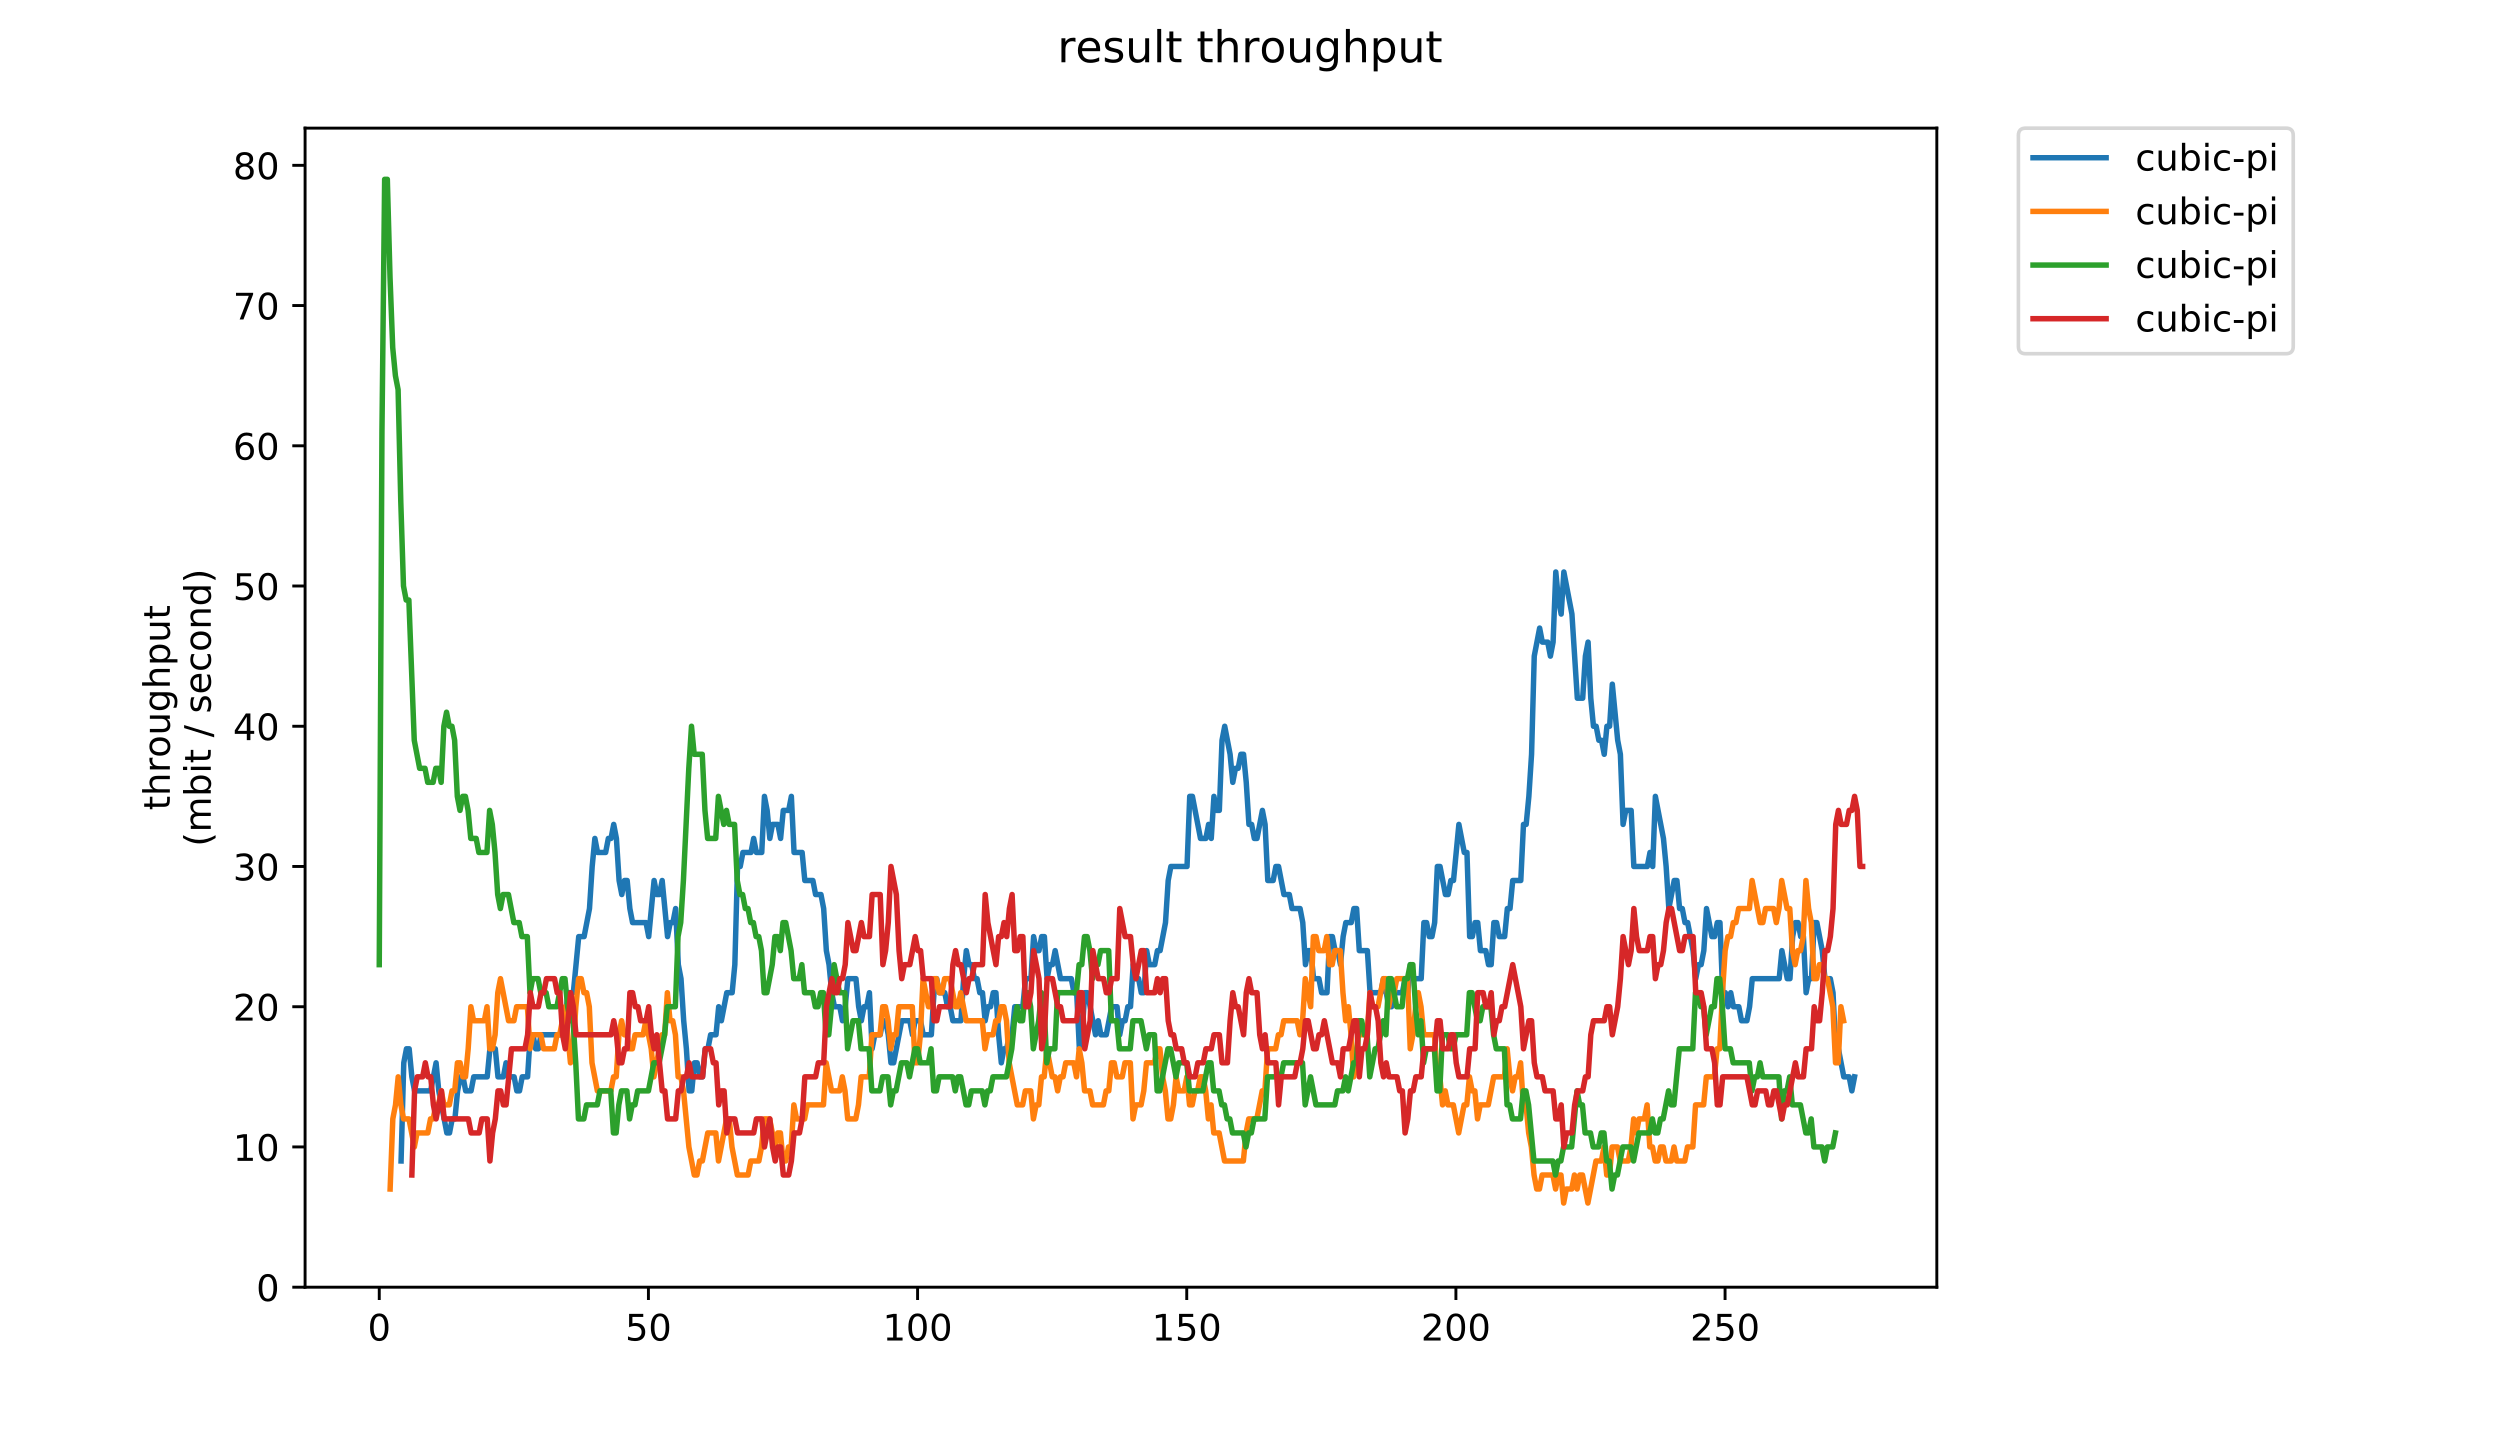 <?xml version="1.0" encoding="utf-8" standalone="no"?>
<!DOCTYPE svg PUBLIC "-//W3C//DTD SVG 1.1//EN"
  "http://www.w3.org/Graphics/SVG/1.1/DTD/svg11.dtd">
<!-- Created with matplotlib (https://matplotlib.org/) -->
<svg height="396pt" version="1.1" viewBox="0 0 684 396" width="684pt" xmlns="http://www.w3.org/2000/svg" xmlns:xlink="http://www.w3.org/1999/xlink">
 <defs>
  <style type="text/css">
*{stroke-linecap:butt;stroke-linejoin:round;}
  </style>
 </defs>
 <g id="figure_1">
  <g id="patch_1">
   <path d="M 0 396 
L 684 396 
L 684 0 
L 0 0 
z
" style="fill:#ffffff;"/>
  </g>
  <g id="axes_1">
   <g id="patch_2">
    <path d="M 83.472 352.174 
L 529.913 352.174 
L 529.913 35.062 
L 83.472 35.062 
z
" style="fill:#ffffff;"/>
   </g>
   <g id="matplotlib.axis_1">
    <g id="xtick_1">
     <g id="line2d_1">
      <defs>
       <path d="M 0 0 
L 0 3.5 
" id="md59f070c09" style="stroke:#000000;stroke-width:0.8;"/>
      </defs>
      <g>
       <use style="stroke:#000000;stroke-width:0.8;" x="103.765" xlink:href="#md59f070c09" y="352.174"/>
      </g>
     </g>
     <g id="text_1">
      <!-- 0 -->
      <defs>
       <path d="M 31.781 66.406 
Q 24.172 66.406 20.328 58.906 
Q 16.5 51.422 16.5 36.375 
Q 16.5 21.391 20.328 13.891 
Q 24.172 6.391 31.781 6.391 
Q 39.453 6.391 43.281 13.891 
Q 47.125 21.391 47.125 36.375 
Q 47.125 51.422 43.281 58.906 
Q 39.453 66.406 31.781 66.406 
z
M 31.781 74.219 
Q 44.047 74.219 50.516 64.516 
Q 56.984 54.828 56.984 36.375 
Q 56.984 17.969 50.516 8.266 
Q 44.047 -1.422 31.781 -1.422 
Q 19.531 -1.422 13.062 8.266 
Q 6.594 17.969 6.594 36.375 
Q 6.594 54.828 13.062 64.516 
Q 19.531 74.219 31.781 74.219 
z
" id="DejaVuSans-48"/>
      </defs>
      <g transform="translate(100.584 366.773)scale(0.1 -0.1)">
       <use xlink:href="#DejaVuSans-48"/>
      </g>
     </g>
    </g>
    <g id="xtick_2">
     <g id="line2d_2">
      <g>
       <use style="stroke:#000000;stroke-width:0.8;" x="177.408" xlink:href="#md59f070c09" y="352.174"/>
      </g>
     </g>
     <g id="text_2">
      <!-- 50 -->
      <defs>
       <path d="M 10.797 72.906 
L 49.516 72.906 
L 49.516 64.594 
L 19.828 64.594 
L 19.828 46.734 
Q 21.969 47.469 24.109 47.828 
Q 26.266 48.188 28.422 48.188 
Q 40.625 48.188 47.75 41.5 
Q 54.891 34.812 54.891 23.391 
Q 54.891 11.625 47.562 5.094 
Q 40.234 -1.422 26.906 -1.422 
Q 22.312 -1.422 17.547 -0.641 
Q 12.797 0.141 7.719 1.703 
L 7.719 11.625 
Q 12.109 9.234 16.797 8.062 
Q 21.484 6.891 26.703 6.891 
Q 35.156 6.891 40.078 11.328 
Q 45.016 15.766 45.016 23.391 
Q 45.016 31 40.078 35.438 
Q 35.156 39.891 26.703 39.891 
Q 22.75 39.891 18.812 39.016 
Q 14.891 38.141 10.797 36.281 
z
" id="DejaVuSans-53"/>
      </defs>
      <g transform="translate(171.045 366.773)scale(0.1 -0.1)">
       <use xlink:href="#DejaVuSans-53"/>
       <use x="63.623" xlink:href="#DejaVuSans-48"/>
      </g>
     </g>
    </g>
    <g id="xtick_3">
     <g id="line2d_3">
      <g>
       <use style="stroke:#000000;stroke-width:0.8;" x="251.05" xlink:href="#md59f070c09" y="352.174"/>
      </g>
     </g>
     <g id="text_3">
      <!-- 100 -->
      <defs>
       <path d="M 12.406 8.297 
L 28.516 8.297 
L 28.516 63.922 
L 10.984 60.406 
L 10.984 69.391 
L 28.422 72.906 
L 38.281 72.906 
L 38.281 8.297 
L 54.391 8.297 
L 54.391 0 
L 12.406 0 
z
" id="DejaVuSans-49"/>
      </defs>
      <g transform="translate(241.507 366.773)scale(0.1 -0.1)">
       <use xlink:href="#DejaVuSans-49"/>
       <use x="63.623" xlink:href="#DejaVuSans-48"/>
       <use x="127.246" xlink:href="#DejaVuSans-48"/>
      </g>
     </g>
    </g>
    <g id="xtick_4">
     <g id="line2d_4">
      <g>
       <use style="stroke:#000000;stroke-width:0.8;" x="324.693" xlink:href="#md59f070c09" y="352.174"/>
      </g>
     </g>
     <g id="text_4">
      <!-- 150 -->
      <g transform="translate(315.149 366.773)scale(0.1 -0.1)">
       <use xlink:href="#DejaVuSans-49"/>
       <use x="63.623" xlink:href="#DejaVuSans-53"/>
       <use x="127.246" xlink:href="#DejaVuSans-48"/>
      </g>
     </g>
    </g>
    <g id="xtick_5">
     <g id="line2d_5">
      <g>
       <use style="stroke:#000000;stroke-width:0.8;" x="398.336" xlink:href="#md59f070c09" y="352.174"/>
      </g>
     </g>
     <g id="text_5">
      <!-- 200 -->
      <defs>
       <path d="M 19.188 8.297 
L 53.609 8.297 
L 53.609 0 
L 7.328 0 
L 7.328 8.297 
Q 12.938 14.109 22.625 23.891 
Q 32.328 33.688 34.812 36.531 
Q 39.547 41.844 41.422 45.531 
Q 43.312 49.219 43.312 52.781 
Q 43.312 58.594 39.234 62.25 
Q 35.156 65.922 28.609 65.922 
Q 23.969 65.922 18.812 64.312 
Q 13.672 62.703 7.812 59.422 
L 7.812 69.391 
Q 13.766 71.781 18.938 73 
Q 24.125 74.219 28.422 74.219 
Q 39.75 74.219 46.484 68.547 
Q 53.219 62.891 53.219 53.422 
Q 53.219 48.922 51.531 44.891 
Q 49.859 40.875 45.406 35.406 
Q 44.188 33.984 37.641 27.219 
Q 31.109 20.453 19.188 8.297 
z
" id="DejaVuSans-50"/>
      </defs>
      <g transform="translate(388.792 366.773)scale(0.1 -0.1)">
       <use xlink:href="#DejaVuSans-50"/>
       <use x="63.623" xlink:href="#DejaVuSans-48"/>
       <use x="127.246" xlink:href="#DejaVuSans-48"/>
      </g>
     </g>
    </g>
    <g id="xtick_6">
     <g id="line2d_6">
      <g>
       <use style="stroke:#000000;stroke-width:0.8;" x="471.978" xlink:href="#md59f070c09" y="352.174"/>
      </g>
     </g>
     <g id="text_6">
      <!-- 250 -->
      <g transform="translate(462.435 366.773)scale(0.1 -0.1)">
       <use xlink:href="#DejaVuSans-50"/>
       <use x="63.623" xlink:href="#DejaVuSans-53"/>
       <use x="127.246" xlink:href="#DejaVuSans-48"/>
      </g>
     </g>
    </g>
   </g>
   <g id="matplotlib.axis_2">
    <g id="ytick_1">
     <g id="line2d_7">
      <defs>
       <path d="M 0 0 
L -3.5 0 
" id="m04934a0def" style="stroke:#000000;stroke-width:0.8;"/>
      </defs>
      <g>
       <use style="stroke:#000000;stroke-width:0.8;" x="83.472" xlink:href="#m04934a0def" y="352.174"/>
      </g>
     </g>
     <g id="text_7">
      <!-- 0 -->
      <g transform="translate(70.11 355.973)scale(0.1 -0.1)">
       <use xlink:href="#DejaVuSans-48"/>
      </g>
     </g>
    </g>
    <g id="ytick_2">
     <g id="line2d_8">
      <g>
       <use style="stroke:#000000;stroke-width:0.8;" x="83.472" xlink:href="#m04934a0def" y="313.806"/>
      </g>
     </g>
     <g id="text_8">
      <!-- 10 -->
      <g transform="translate(63.747 317.605)scale(0.1 -0.1)">
       <use xlink:href="#DejaVuSans-49"/>
       <use x="63.623" xlink:href="#DejaVuSans-48"/>
      </g>
     </g>
    </g>
    <g id="ytick_3">
     <g id="line2d_9">
      <g>
       <use style="stroke:#000000;stroke-width:0.8;" x="83.472" xlink:href="#m04934a0def" y="275.438"/>
      </g>
     </g>
     <g id="text_9">
      <!-- 20 -->
      <g transform="translate(63.747 279.237)scale(0.1 -0.1)">
       <use xlink:href="#DejaVuSans-50"/>
       <use x="63.623" xlink:href="#DejaVuSans-48"/>
      </g>
     </g>
    </g>
    <g id="ytick_4">
     <g id="line2d_10">
      <g>
       <use style="stroke:#000000;stroke-width:0.8;" x="83.472" xlink:href="#m04934a0def" y="237.07"/>
      </g>
     </g>
     <g id="text_10">
      <!-- 30 -->
      <defs>
       <path d="M 40.578 39.312 
Q 47.656 37.797 51.625 33 
Q 55.609 28.219 55.609 21.188 
Q 55.609 10.406 48.188 4.484 
Q 40.766 -1.422 27.094 -1.422 
Q 22.516 -1.422 17.656 -0.516 
Q 12.797 0.391 7.625 2.203 
L 7.625 11.719 
Q 11.719 9.328 16.594 8.109 
Q 21.484 6.891 26.812 6.891 
Q 36.078 6.891 40.938 10.547 
Q 45.797 14.203 45.797 21.188 
Q 45.797 27.641 41.281 31.266 
Q 36.766 34.906 28.719 34.906 
L 20.219 34.906 
L 20.219 43.016 
L 29.109 43.016 
Q 36.375 43.016 40.234 45.922 
Q 44.094 48.828 44.094 54.297 
Q 44.094 59.906 40.109 62.906 
Q 36.141 65.922 28.719 65.922 
Q 24.656 65.922 20.016 65.031 
Q 15.375 64.156 9.812 62.312 
L 9.812 71.094 
Q 15.438 72.656 20.344 73.438 
Q 25.25 74.219 29.594 74.219 
Q 40.828 74.219 47.359 69.109 
Q 53.906 64.016 53.906 55.328 
Q 53.906 49.266 50.438 45.094 
Q 46.969 40.922 40.578 39.312 
z
" id="DejaVuSans-51"/>
      </defs>
      <g transform="translate(63.747 240.869)scale(0.1 -0.1)">
       <use xlink:href="#DejaVuSans-51"/>
       <use x="63.623" xlink:href="#DejaVuSans-48"/>
      </g>
     </g>
    </g>
    <g id="ytick_5">
     <g id="line2d_11">
      <g>
       <use style="stroke:#000000;stroke-width:0.8;" x="83.472" xlink:href="#m04934a0def" y="198.702"/>
      </g>
     </g>
     <g id="text_11">
      <!-- 40 -->
      <defs>
       <path d="M 37.797 64.312 
L 12.891 25.391 
L 37.797 25.391 
z
M 35.203 72.906 
L 47.609 72.906 
L 47.609 25.391 
L 58.016 25.391 
L 58.016 17.188 
L 47.609 17.188 
L 47.609 0 
L 37.797 0 
L 37.797 17.188 
L 4.891 17.188 
L 4.891 26.703 
z
" id="DejaVuSans-52"/>
      </defs>
      <g transform="translate(63.747 202.501)scale(0.1 -0.1)">
       <use xlink:href="#DejaVuSans-52"/>
       <use x="63.623" xlink:href="#DejaVuSans-48"/>
      </g>
     </g>
    </g>
    <g id="ytick_6">
     <g id="line2d_12">
      <g>
       <use style="stroke:#000000;stroke-width:0.8;" x="83.472" xlink:href="#m04934a0def" y="160.334"/>
      </g>
     </g>
     <g id="text_12">
      <!-- 50 -->
      <g transform="translate(63.747 164.133)scale(0.1 -0.1)">
       <use xlink:href="#DejaVuSans-53"/>
       <use x="63.623" xlink:href="#DejaVuSans-48"/>
      </g>
     </g>
    </g>
    <g id="ytick_7">
     <g id="line2d_13">
      <g>
       <use style="stroke:#000000;stroke-width:0.8;" x="83.472" xlink:href="#m04934a0def" y="121.966"/>
      </g>
     </g>
     <g id="text_13">
      <!-- 60 -->
      <defs>
       <path d="M 33.016 40.375 
Q 26.375 40.375 22.484 35.828 
Q 18.609 31.297 18.609 23.391 
Q 18.609 15.531 22.484 10.953 
Q 26.375 6.391 33.016 6.391 
Q 39.656 6.391 43.531 10.953 
Q 47.406 15.531 47.406 23.391 
Q 47.406 31.297 43.531 35.828 
Q 39.656 40.375 33.016 40.375 
z
M 52.594 71.297 
L 52.594 62.312 
Q 48.875 64.062 45.094 64.984 
Q 41.312 65.922 37.594 65.922 
Q 27.828 65.922 22.672 59.328 
Q 17.531 52.734 16.797 39.406 
Q 19.672 43.656 24.016 45.922 
Q 28.375 48.188 33.594 48.188 
Q 44.578 48.188 50.953 41.516 
Q 57.328 34.859 57.328 23.391 
Q 57.328 12.156 50.688 5.359 
Q 44.047 -1.422 33.016 -1.422 
Q 20.359 -1.422 13.672 8.266 
Q 6.984 17.969 6.984 36.375 
Q 6.984 53.656 15.188 63.938 
Q 23.391 74.219 37.203 74.219 
Q 40.922 74.219 44.703 73.484 
Q 48.484 72.75 52.594 71.297 
z
" id="DejaVuSans-54"/>
      </defs>
      <g transform="translate(63.747 125.765)scale(0.1 -0.1)">
       <use xlink:href="#DejaVuSans-54"/>
       <use x="63.623" xlink:href="#DejaVuSans-48"/>
      </g>
     </g>
    </g>
    <g id="ytick_8">
     <g id="line2d_14">
      <g>
       <use style="stroke:#000000;stroke-width:0.8;" x="83.472" xlink:href="#m04934a0def" y="83.598"/>
      </g>
     </g>
     <g id="text_14">
      <!-- 70 -->
      <defs>
       <path d="M 8.203 72.906 
L 55.078 72.906 
L 55.078 68.703 
L 28.609 0 
L 18.312 0 
L 43.219 64.594 
L 8.203 64.594 
z
" id="DejaVuSans-55"/>
      </defs>
      <g transform="translate(63.747 87.397)scale(0.1 -0.1)">
       <use xlink:href="#DejaVuSans-55"/>
       <use x="63.623" xlink:href="#DejaVuSans-48"/>
      </g>
     </g>
    </g>
    <g id="ytick_9">
     <g id="line2d_15">
      <g>
       <use style="stroke:#000000;stroke-width:0.8;" x="83.472" xlink:href="#m04934a0def" y="45.23"/>
      </g>
     </g>
     <g id="text_15">
      <!-- 80 -->
      <defs>
       <path d="M 31.781 34.625 
Q 24.75 34.625 20.719 30.859 
Q 16.703 27.094 16.703 20.516 
Q 16.703 13.922 20.719 10.156 
Q 24.75 6.391 31.781 6.391 
Q 38.812 6.391 42.859 10.172 
Q 46.922 13.969 46.922 20.516 
Q 46.922 27.094 42.891 30.859 
Q 38.875 34.625 31.781 34.625 
z
M 21.922 38.812 
Q 15.578 40.375 12.031 44.719 
Q 8.5 49.078 8.5 55.328 
Q 8.5 64.062 14.719 69.141 
Q 20.953 74.219 31.781 74.219 
Q 42.672 74.219 48.875 69.141 
Q 55.078 64.062 55.078 55.328 
Q 55.078 49.078 51.531 44.719 
Q 48 40.375 41.703 38.812 
Q 48.828 37.156 52.797 32.312 
Q 56.781 27.484 56.781 20.516 
Q 56.781 9.906 50.312 4.234 
Q 43.844 -1.422 31.781 -1.422 
Q 19.734 -1.422 13.25 4.234 
Q 6.781 9.906 6.781 20.516 
Q 6.781 27.484 10.781 32.312 
Q 14.797 37.156 21.922 38.812 
z
M 18.312 54.391 
Q 18.312 48.734 21.844 45.562 
Q 25.391 42.391 31.781 42.391 
Q 38.141 42.391 41.719 45.562 
Q 45.312 48.734 45.312 54.391 
Q 45.312 60.062 41.719 63.234 
Q 38.141 66.406 31.781 66.406 
Q 25.391 66.406 21.844 63.234 
Q 18.312 60.062 18.312 54.391 
z
" id="DejaVuSans-56"/>
      </defs>
      <g transform="translate(63.747 49.029)scale(0.1 -0.1)">
       <use xlink:href="#DejaVuSans-56"/>
       <use x="63.623" xlink:href="#DejaVuSans-48"/>
      </g>
     </g>
    </g>
    <g id="text_16">
     <!-- throughput -->
     <defs>
      <path d="M 18.312 70.219 
L 18.312 54.688 
L 36.812 54.688 
L 36.812 47.703 
L 18.312 47.703 
L 18.312 18.016 
Q 18.312 11.328 20.141 9.422 
Q 21.969 7.516 27.594 7.516 
L 36.812 7.516 
L 36.812 0 
L 27.594 0 
Q 17.188 0 13.234 3.875 
Q 9.281 7.766 9.281 18.016 
L 9.281 47.703 
L 2.688 47.703 
L 2.688 54.688 
L 9.281 54.688 
L 9.281 70.219 
z
" id="DejaVuSans-116"/>
      <path d="M 54.891 33.016 
L 54.891 0 
L 45.906 0 
L 45.906 32.719 
Q 45.906 40.484 42.875 44.328 
Q 39.844 48.188 33.797 48.188 
Q 26.516 48.188 22.312 43.547 
Q 18.109 38.922 18.109 30.906 
L 18.109 0 
L 9.078 0 
L 9.078 75.984 
L 18.109 75.984 
L 18.109 46.188 
Q 21.344 51.125 25.703 53.562 
Q 30.078 56 35.797 56 
Q 45.219 56 50.047 50.172 
Q 54.891 44.344 54.891 33.016 
z
" id="DejaVuSans-104"/>
      <path d="M 41.109 46.297 
Q 39.594 47.172 37.812 47.578 
Q 36.031 48 33.891 48 
Q 26.266 48 22.188 43.047 
Q 18.109 38.094 18.109 28.812 
L 18.109 0 
L 9.078 0 
L 9.078 54.688 
L 18.109 54.688 
L 18.109 46.188 
Q 20.953 51.172 25.484 53.578 
Q 30.031 56 36.531 56 
Q 37.453 56 38.578 55.875 
Q 39.703 55.766 41.062 55.516 
z
" id="DejaVuSans-114"/>
      <path d="M 30.609 48.391 
Q 23.391 48.391 19.188 42.75 
Q 14.984 37.109 14.984 27.297 
Q 14.984 17.484 19.156 11.844 
Q 23.344 6.203 30.609 6.203 
Q 37.797 6.203 41.984 11.859 
Q 46.188 17.531 46.188 27.297 
Q 46.188 37.016 41.984 42.703 
Q 37.797 48.391 30.609 48.391 
z
M 30.609 56 
Q 42.328 56 49.016 48.375 
Q 55.719 40.766 55.719 27.297 
Q 55.719 13.875 49.016 6.219 
Q 42.328 -1.422 30.609 -1.422 
Q 18.844 -1.422 12.172 6.219 
Q 5.516 13.875 5.516 27.297 
Q 5.516 40.766 12.172 48.375 
Q 18.844 56 30.609 56 
z
" id="DejaVuSans-111"/>
      <path d="M 8.5 21.578 
L 8.5 54.688 
L 17.484 54.688 
L 17.484 21.922 
Q 17.484 14.156 20.5 10.266 
Q 23.531 6.391 29.594 6.391 
Q 36.859 6.391 41.078 11.031 
Q 45.312 15.672 45.312 23.688 
L 45.312 54.688 
L 54.297 54.688 
L 54.297 0 
L 45.312 0 
L 45.312 8.406 
Q 42.047 3.422 37.719 1 
Q 33.406 -1.422 27.688 -1.422 
Q 18.266 -1.422 13.375 4.438 
Q 8.5 10.297 8.5 21.578 
z
M 31.109 56 
z
" id="DejaVuSans-117"/>
      <path d="M 45.406 27.984 
Q 45.406 37.75 41.375 43.109 
Q 37.359 48.484 30.078 48.484 
Q 22.859 48.484 18.828 43.109 
Q 14.797 37.75 14.797 27.984 
Q 14.797 18.266 18.828 12.891 
Q 22.859 7.516 30.078 7.516 
Q 37.359 7.516 41.375 12.891 
Q 45.406 18.266 45.406 27.984 
z
M 54.391 6.781 
Q 54.391 -7.172 48.188 -13.984 
Q 42 -20.797 29.203 -20.797 
Q 24.469 -20.797 20.266 -20.094 
Q 16.062 -19.391 12.109 -17.922 
L 12.109 -9.188 
Q 16.062 -11.328 19.922 -12.344 
Q 23.781 -13.375 27.781 -13.375 
Q 36.625 -13.375 41.016 -8.766 
Q 45.406 -4.156 45.406 5.172 
L 45.406 9.625 
Q 42.625 4.781 38.281 2.391 
Q 33.938 0 27.875 0 
Q 17.828 0 11.672 7.656 
Q 5.516 15.328 5.516 27.984 
Q 5.516 40.672 11.672 48.328 
Q 17.828 56 27.875 56 
Q 33.938 56 38.281 53.609 
Q 42.625 51.219 45.406 46.391 
L 45.406 54.688 
L 54.391 54.688 
z
" id="DejaVuSans-103"/>
      <path d="M 18.109 8.203 
L 18.109 -20.797 
L 9.078 -20.797 
L 9.078 54.688 
L 18.109 54.688 
L 18.109 46.391 
Q 20.953 51.266 25.266 53.625 
Q 29.594 56 35.594 56 
Q 45.562 56 51.781 48.094 
Q 58.016 40.188 58.016 27.297 
Q 58.016 14.406 51.781 6.484 
Q 45.562 -1.422 35.594 -1.422 
Q 29.594 -1.422 25.266 0.953 
Q 20.953 3.328 18.109 8.203 
z
M 48.688 27.297 
Q 48.688 37.203 44.609 42.844 
Q 40.531 48.484 33.406 48.484 
Q 26.266 48.484 22.188 42.844 
Q 18.109 37.203 18.109 27.297 
Q 18.109 17.391 22.188 11.75 
Q 26.266 6.109 33.406 6.109 
Q 40.531 6.109 44.609 11.75 
Q 48.688 17.391 48.688 27.297 
z
" id="DejaVuSans-112"/>
     </defs>
     <g transform="translate(46.47 221.675)rotate(-90)scale(0.1 -0.1)">
      <use xlink:href="#DejaVuSans-116"/>
      <use x="39.209" xlink:href="#DejaVuSans-104"/>
      <use x="102.588" xlink:href="#DejaVuSans-114"/>
      <use x="143.67" xlink:href="#DejaVuSans-111"/>
      <use x="204.852" xlink:href="#DejaVuSans-117"/>
      <use x="268.23" xlink:href="#DejaVuSans-103"/>
      <use x="331.707" xlink:href="#DejaVuSans-104"/>
      <use x="395.086" xlink:href="#DejaVuSans-112"/>
      <use x="458.562" xlink:href="#DejaVuSans-117"/>
      <use x="521.941" xlink:href="#DejaVuSans-116"/>
     </g>
     <!-- (mbit / second) -->
     <defs>
      <path d="M 31 75.875 
Q 24.469 64.656 21.281 53.656 
Q 18.109 42.672 18.109 31.391 
Q 18.109 20.125 21.312 9.062 
Q 24.516 -2 31 -13.188 
L 23.188 -13.188 
Q 15.875 -1.703 12.234 9.375 
Q 8.594 20.453 8.594 31.391 
Q 8.594 42.281 12.203 53.312 
Q 15.828 64.359 23.188 75.875 
z
" id="DejaVuSans-40"/>
      <path d="M 52 44.188 
Q 55.375 50.25 60.062 53.125 
Q 64.75 56 71.094 56 
Q 79.641 56 84.281 50.016 
Q 88.922 44.047 88.922 33.016 
L 88.922 0 
L 79.891 0 
L 79.891 32.719 
Q 79.891 40.578 77.094 44.375 
Q 74.312 48.188 68.609 48.188 
Q 61.625 48.188 57.562 43.547 
Q 53.516 38.922 53.516 30.906 
L 53.516 0 
L 44.484 0 
L 44.484 32.719 
Q 44.484 40.625 41.703 44.406 
Q 38.922 48.188 33.109 48.188 
Q 26.219 48.188 22.156 43.531 
Q 18.109 38.875 18.109 30.906 
L 18.109 0 
L 9.078 0 
L 9.078 54.688 
L 18.109 54.688 
L 18.109 46.188 
Q 21.188 51.219 25.484 53.609 
Q 29.781 56 35.688 56 
Q 41.656 56 45.828 52.969 
Q 50 49.953 52 44.188 
z
" id="DejaVuSans-109"/>
      <path d="M 48.688 27.297 
Q 48.688 37.203 44.609 42.844 
Q 40.531 48.484 33.406 48.484 
Q 26.266 48.484 22.188 42.844 
Q 18.109 37.203 18.109 27.297 
Q 18.109 17.391 22.188 11.75 
Q 26.266 6.109 33.406 6.109 
Q 40.531 6.109 44.609 11.75 
Q 48.688 17.391 48.688 27.297 
z
M 18.109 46.391 
Q 20.953 51.266 25.266 53.625 
Q 29.594 56 35.594 56 
Q 45.562 56 51.781 48.094 
Q 58.016 40.188 58.016 27.297 
Q 58.016 14.406 51.781 6.484 
Q 45.562 -1.422 35.594 -1.422 
Q 29.594 -1.422 25.266 0.953 
Q 20.953 3.328 18.109 8.203 
L 18.109 0 
L 9.078 0 
L 9.078 75.984 
L 18.109 75.984 
z
" id="DejaVuSans-98"/>
      <path d="M 9.422 54.688 
L 18.406 54.688 
L 18.406 0 
L 9.422 0 
z
M 9.422 75.984 
L 18.406 75.984 
L 18.406 64.594 
L 9.422 64.594 
z
" id="DejaVuSans-105"/>
      <path id="DejaVuSans-32"/>
      <path d="M 25.391 72.906 
L 33.688 72.906 
L 8.297 -9.281 
L 0 -9.281 
z
" id="DejaVuSans-47"/>
      <path d="M 44.281 53.078 
L 44.281 44.578 
Q 40.484 46.531 36.375 47.5 
Q 32.281 48.484 27.875 48.484 
Q 21.188 48.484 17.844 46.438 
Q 14.5 44.391 14.5 40.281 
Q 14.5 37.156 16.891 35.375 
Q 19.281 33.594 26.516 31.984 
L 29.594 31.297 
Q 39.156 29.25 43.188 25.516 
Q 47.219 21.781 47.219 15.094 
Q 47.219 7.469 41.188 3.016 
Q 35.156 -1.422 24.609 -1.422 
Q 20.219 -1.422 15.453 -0.562 
Q 10.688 0.297 5.422 2 
L 5.422 11.281 
Q 10.406 8.688 15.234 7.391 
Q 20.062 6.109 24.812 6.109 
Q 31.156 6.109 34.562 8.281 
Q 37.984 10.453 37.984 14.406 
Q 37.984 18.062 35.516 20.016 
Q 33.062 21.969 24.703 23.781 
L 21.578 24.516 
Q 13.234 26.266 9.516 29.906 
Q 5.812 33.547 5.812 39.891 
Q 5.812 47.609 11.281 51.797 
Q 16.75 56 26.812 56 
Q 31.781 56 36.172 55.266 
Q 40.578 54.547 44.281 53.078 
z
" id="DejaVuSans-115"/>
      <path d="M 56.203 29.594 
L 56.203 25.203 
L 14.891 25.203 
Q 15.484 15.922 20.484 11.062 
Q 25.484 6.203 34.422 6.203 
Q 39.594 6.203 44.453 7.469 
Q 49.312 8.734 54.109 11.281 
L 54.109 2.781 
Q 49.266 0.734 44.188 -0.344 
Q 39.109 -1.422 33.891 -1.422 
Q 20.797 -1.422 13.156 6.188 
Q 5.516 13.812 5.516 26.812 
Q 5.516 40.234 12.766 48.109 
Q 20.016 56 32.328 56 
Q 43.359 56 49.781 48.891 
Q 56.203 41.797 56.203 29.594 
z
M 47.219 32.234 
Q 47.125 39.594 43.094 43.984 
Q 39.062 48.391 32.422 48.391 
Q 24.906 48.391 20.391 44.141 
Q 15.875 39.891 15.188 32.172 
z
" id="DejaVuSans-101"/>
      <path d="M 48.781 52.594 
L 48.781 44.188 
Q 44.969 46.297 41.141 47.344 
Q 37.312 48.391 33.406 48.391 
Q 24.656 48.391 19.812 42.844 
Q 14.984 37.312 14.984 27.297 
Q 14.984 17.281 19.812 11.734 
Q 24.656 6.203 33.406 6.203 
Q 37.312 6.203 41.141 7.25 
Q 44.969 8.297 48.781 10.406 
L 48.781 2.094 
Q 45.016 0.344 40.984 -0.531 
Q 36.969 -1.422 32.422 -1.422 
Q 20.062 -1.422 12.781 6.344 
Q 5.516 14.109 5.516 27.297 
Q 5.516 40.672 12.859 48.328 
Q 20.219 56 33.016 56 
Q 37.156 56 41.109 55.141 
Q 45.062 54.297 48.781 52.594 
z
" id="DejaVuSans-99"/>
      <path d="M 54.891 33.016 
L 54.891 0 
L 45.906 0 
L 45.906 32.719 
Q 45.906 40.484 42.875 44.328 
Q 39.844 48.188 33.797 48.188 
Q 26.516 48.188 22.312 43.547 
Q 18.109 38.922 18.109 30.906 
L 18.109 0 
L 9.078 0 
L 9.078 54.688 
L 18.109 54.688 
L 18.109 46.188 
Q 21.344 51.125 25.703 53.562 
Q 30.078 56 35.797 56 
Q 45.219 56 50.047 50.172 
Q 54.891 44.344 54.891 33.016 
z
" id="DejaVuSans-110"/>
      <path d="M 45.406 46.391 
L 45.406 75.984 
L 54.391 75.984 
L 54.391 0 
L 45.406 0 
L 45.406 8.203 
Q 42.578 3.328 38.25 0.953 
Q 33.938 -1.422 27.875 -1.422 
Q 17.969 -1.422 11.734 6.484 
Q 5.516 14.406 5.516 27.297 
Q 5.516 40.188 11.734 48.094 
Q 17.969 56 27.875 56 
Q 33.938 56 38.25 53.625 
Q 42.578 51.266 45.406 46.391 
z
M 14.797 27.297 
Q 14.797 17.391 18.875 11.75 
Q 22.953 6.109 30.078 6.109 
Q 37.203 6.109 41.297 11.75 
Q 45.406 17.391 45.406 27.297 
Q 45.406 37.203 41.297 42.844 
Q 37.203 48.484 30.078 48.484 
Q 22.953 48.484 18.875 42.844 
Q 14.797 37.203 14.797 27.297 
z
" id="DejaVuSans-100"/>
      <path d="M 8.016 75.875 
L 15.828 75.875 
Q 23.141 64.359 26.781 53.312 
Q 30.422 42.281 30.422 31.391 
Q 30.422 20.453 26.781 9.375 
Q 23.141 -1.703 15.828 -13.188 
L 8.016 -13.188 
Q 14.5 -2 17.703 9.062 
Q 20.906 20.125 20.906 31.391 
Q 20.906 42.672 17.703 53.656 
Q 14.5 64.656 8.016 75.875 
z
" id="DejaVuSans-41"/>
     </defs>
     <g transform="translate(57.668 231.609)rotate(-90)scale(0.1 -0.1)">
      <use xlink:href="#DejaVuSans-40"/>
      <use x="39.014" xlink:href="#DejaVuSans-109"/>
      <use x="136.426" xlink:href="#DejaVuSans-98"/>
      <use x="199.902" xlink:href="#DejaVuSans-105"/>
      <use x="227.686" xlink:href="#DejaVuSans-116"/>
      <use x="266.895" xlink:href="#DejaVuSans-32"/>
      <use x="298.682" xlink:href="#DejaVuSans-47"/>
      <use x="332.373" xlink:href="#DejaVuSans-32"/>
      <use x="364.16" xlink:href="#DejaVuSans-115"/>
      <use x="416.26" xlink:href="#DejaVuSans-101"/>
      <use x="477.783" xlink:href="#DejaVuSans-99"/>
      <use x="532.764" xlink:href="#DejaVuSans-111"/>
      <use x="593.945" xlink:href="#DejaVuSans-110"/>
      <use x="657.324" xlink:href="#DejaVuSans-100"/>
      <use x="720.801" xlink:href="#DejaVuSans-41"/>
     </g>
    </g>
   </g>
   <g id="line2d_16">
    <path clip-path="url(#p6e6a77d869)" d="M 109.735 317.643 
L 110.471 290.785 
L 111.207 286.949 
L 111.944 286.949 
L 112.68 294.622 
L 113.417 298.459 
L 117.835 298.459 
L 119.308 290.785 
L 120.045 298.459 
L 122.254 309.969 
L 122.99 309.969 
L 123.727 306.133 
L 124.463 306.133 
L 125.2 298.459 
L 125.936 294.622 
L 126.672 294.622 
L 127.409 298.459 
L 128.882 298.459 
L 129.618 294.622 
L 133.3 294.622 
L 134.037 286.949 
L 135.51 286.949 
L 136.246 294.622 
L 137.719 294.622 
L 138.455 290.785 
L 139.192 294.622 
L 140.665 294.622 
L 141.401 298.459 
L 142.137 298.459 
L 142.874 294.622 
L 144.347 294.622 
L 145.083 283.112 
L 145.819 283.112 
L 146.556 286.949 
L 147.292 286.949 
L 148.029 283.112 
L 153.92 283.112 
L 154.657 279.275 
L 155.393 271.601 
L 156.866 271.601 
L 158.339 256.254 
L 159.812 256.254 
L 161.284 248.581 
L 162.021 237.07 
L 162.757 229.397 
L 163.494 233.233 
L 165.703 233.233 
L 166.439 229.397 
L 167.176 229.397 
L 167.912 225.56 
L 168.649 229.397 
L 169.385 240.907 
L 170.122 244.744 
L 170.858 240.907 
L 171.594 240.907 
L 172.331 248.581 
L 173.067 252.417 
L 176.749 252.417 
L 177.486 256.254 
L 178.959 240.907 
L 179.695 244.744 
L 180.432 244.744 
L 181.168 240.907 
L 182.641 256.254 
L 183.377 252.417 
L 184.114 252.417 
L 184.85 248.581 
L 185.587 263.928 
L 186.323 267.765 
L 187.059 279.275 
L 187.796 286.949 
L 188.532 298.459 
L 189.269 298.459 
L 190.005 290.785 
L 190.742 290.785 
L 191.478 294.622 
L 192.214 294.622 
L 192.951 286.949 
L 193.687 286.949 
L 194.424 283.112 
L 195.897 283.112 
L 196.633 275.438 
L 197.369 279.275 
L 198.842 271.601 
L 200.315 271.601 
L 201.051 263.928 
L 201.788 237.07 
L 202.524 237.07 
L 203.261 233.233 
L 205.47 233.233 
L 206.206 229.397 
L 206.943 233.233 
L 208.416 233.233 
L 209.152 217.886 
L 209.889 221.723 
L 210.625 229.397 
L 211.361 225.56 
L 212.834 225.56 
L 213.571 229.397 
L 214.307 221.723 
L 215.78 221.723 
L 216.516 217.886 
L 217.253 233.233 
L 219.462 233.233 
L 220.199 240.907 
L 222.408 240.907 
L 223.144 244.744 
L 224.617 244.744 
L 225.354 248.581 
L 226.09 260.091 
L 226.826 263.928 
L 227.563 271.601 
L 228.299 275.438 
L 229.772 275.438 
L 230.509 279.275 
L 231.245 275.438 
L 231.981 267.765 
L 234.191 267.765 
L 234.927 275.438 
L 235.664 279.275 
L 236.4 275.438 
L 237.136 275.438 
L 237.873 271.601 
L 238.609 286.949 
L 239.346 283.112 
L 240.819 283.112 
L 241.555 279.275 
L 242.291 279.275 
L 243.028 283.112 
L 243.764 290.785 
L 244.501 290.785 
L 246.71 279.275 
L 248.919 279.275 
L 249.656 283.112 
L 250.392 279.275 
L 251.865 279.275 
L 252.601 283.112 
L 254.811 283.112 
L 255.547 271.601 
L 256.284 267.765 
L 257.02 271.601 
L 258.493 271.601 
L 259.229 275.438 
L 259.966 275.438 
L 260.702 279.275 
L 262.911 279.275 
L 263.648 267.765 
L 264.384 260.091 
L 265.121 263.928 
L 265.857 263.928 
L 266.593 267.765 
L 267.33 267.765 
L 268.066 271.601 
L 268.803 271.601 
L 269.539 279.275 
L 270.276 275.438 
L 271.012 275.438 
L 271.748 271.601 
L 272.485 271.601 
L 273.221 283.112 
L 273.958 290.785 
L 274.694 286.949 
L 275.431 286.949 
L 276.167 283.112 
L 276.903 283.112 
L 277.64 275.438 
L 279.849 275.438 
L 280.586 267.765 
L 282.058 267.765 
L 282.795 256.254 
L 283.531 260.091 
L 284.268 260.091 
L 285.004 256.254 
L 285.741 256.254 
L 286.477 267.765 
L 287.213 263.928 
L 287.95 263.928 
L 288.686 260.091 
L 290.159 267.765 
L 293.105 267.765 
L 293.841 271.601 
L 294.578 271.601 
L 295.314 286.949 
L 296.051 283.112 
L 296.787 271.601 
L 297.523 271.601 
L 299.733 283.112 
L 300.469 279.275 
L 301.206 283.112 
L 302.678 283.112 
L 304.151 275.438 
L 305.624 275.438 
L 306.361 283.112 
L 307.097 279.275 
L 307.833 279.275 
L 308.57 275.438 
L 309.306 275.438 
L 310.043 263.928 
L 310.779 267.765 
L 311.516 267.765 
L 312.252 271.601 
L 312.988 271.601 
L 313.725 260.091 
L 314.461 263.928 
L 315.934 263.928 
L 316.671 260.091 
L 317.407 260.091 
L 318.88 252.417 
L 319.616 240.907 
L 320.353 237.07 
L 324.771 237.07 
L 325.508 217.886 
L 326.244 217.886 
L 328.453 229.397 
L 329.926 229.397 
L 330.663 225.56 
L 331.399 229.397 
L 332.135 217.886 
L 332.872 221.723 
L 333.608 221.723 
L 334.345 202.539 
L 335.081 198.702 
L 336.554 206.376 
L 337.29 214.049 
L 338.027 210.213 
L 338.763 210.213 
L 339.5 206.376 
L 340.236 206.376 
L 340.973 214.049 
L 341.709 225.56 
L 342.445 225.56 
L 343.182 229.397 
L 343.918 229.397 
L 345.391 221.723 
L 346.128 225.56 
L 346.864 240.907 
L 348.337 240.907 
L 349.073 237.07 
L 349.81 237.07 
L 351.283 244.744 
L 352.755 244.744 
L 353.492 248.581 
L 355.701 248.581 
L 356.438 252.417 
L 357.174 263.928 
L 357.91 260.091 
L 358.647 260.091 
L 359.383 267.765 
L 360.856 267.765 
L 361.593 271.601 
L 363.065 271.601 
L 363.802 256.254 
L 364.538 256.254 
L 365.275 260.091 
L 366.011 260.091 
L 366.748 263.928 
L 367.484 256.254 
L 368.22 252.417 
L 369.693 252.417 
L 370.43 248.581 
L 371.166 248.581 
L 371.903 260.091 
L 374.112 260.091 
L 374.848 271.601 
L 377.794 271.601 
L 378.53 267.765 
L 380.003 275.438 
L 380.74 275.438 
L 381.476 271.601 
L 383.685 271.601 
L 384.422 267.765 
L 385.158 271.601 
L 385.895 263.928 
L 386.631 267.765 
L 388.84 267.765 
L 389.577 252.417 
L 390.313 252.417 
L 391.05 256.254 
L 391.786 256.254 
L 392.522 252.417 
L 393.259 237.07 
L 393.995 237.07 
L 395.468 244.744 
L 396.205 244.744 
L 396.941 240.907 
L 397.677 240.907 
L 399.15 225.56 
L 400.623 233.233 
L 401.36 233.233 
L 402.096 256.254 
L 402.832 256.254 
L 403.569 252.417 
L 404.305 252.417 
L 405.042 260.091 
L 406.515 260.091 
L 407.251 263.928 
L 407.987 263.928 
L 408.724 252.417 
L 409.46 252.417 
L 410.197 256.254 
L 411.67 256.254 
L 412.406 248.581 
L 413.142 248.581 
L 413.879 240.907 
L 416.088 240.907 
L 416.825 225.56 
L 417.561 225.56 
L 418.297 217.886 
L 419.034 206.376 
L 419.77 179.518 
L 421.243 171.844 
L 421.98 175.681 
L 423.452 175.681 
L 424.189 179.518 
L 424.925 175.681 
L 425.662 156.497 
L 426.398 164.171 
L 427.135 168.008 
L 427.871 156.497 
L 430.08 168.008 
L 431.553 191.028 
L 433.026 191.028 
L 433.762 179.518 
L 434.499 175.681 
L 435.235 191.028 
L 435.972 198.702 
L 436.708 198.702 
L 437.444 202.539 
L 438.181 202.539 
L 438.917 206.376 
L 439.654 198.702 
L 440.39 198.702 
L 441.127 187.192 
L 442.599 202.539 
L 443.336 206.376 
L 444.072 225.56 
L 444.809 221.723 
L 446.282 221.723 
L 447.018 237.07 
L 450.7 237.07 
L 451.437 233.233 
L 452.173 237.07 
L 452.909 217.886 
L 455.119 229.397 
L 455.855 237.07 
L 456.592 248.581 
L 458.064 240.907 
L 458.801 240.907 
L 459.537 248.581 
L 460.274 248.581 
L 461.01 252.417 
L 461.747 252.417 
L 463.219 260.091 
L 463.956 267.765 
L 464.692 263.928 
L 465.429 263.928 
L 466.165 260.091 
L 466.902 248.581 
L 468.374 256.254 
L 469.111 256.254 
L 469.847 252.417 
L 470.584 252.417 
L 471.32 271.601 
L 472.057 271.601 
L 472.793 275.438 
L 473.529 271.601 
L 474.266 275.438 
L 475.739 275.438 
L 476.475 279.275 
L 477.948 279.275 
L 478.684 275.438 
L 479.421 267.765 
L 486.785 267.765 
L 487.522 260.091 
L 488.994 267.765 
L 489.731 267.765 
L 490.467 256.254 
L 491.204 252.417 
L 491.94 252.417 
L 492.677 256.254 
L 493.413 256.254 
L 494.149 271.601 
L 494.886 267.765 
L 495.622 267.765 
L 496.359 252.417 
L 497.095 252.417 
L 498.568 260.091 
L 499.304 267.765 
L 500.777 267.765 
L 501.514 271.601 
L 502.25 286.949 
L 502.986 286.949 
L 504.459 294.622 
L 505.932 294.622 
L 506.669 298.459 
L 507.405 294.622 
L 507.405 294.622 
" style="fill:none;stroke:#1f77b4;stroke-linecap:square;stroke-width:1.5;"/>
   </g>
   <g id="line2d_17">
    <path clip-path="url(#p6e6a77d869)" d="M 106.737 325.317 
L 107.474 306.133 
L 108.21 302.296 
L 108.947 294.622 
L 109.683 302.296 
L 110.419 306.133 
L 111.892 306.133 
L 113.365 313.806 
L 114.102 309.969 
L 117.047 309.969 
L 117.784 306.133 
L 118.52 306.133 
L 119.257 302.296 
L 119.993 302.296 
L 120.729 298.459 
L 121.466 302.296 
L 122.939 302.296 
L 123.675 298.459 
L 124.412 298.459 
L 125.148 290.785 
L 125.884 290.785 
L 126.621 294.622 
L 127.357 294.622 
L 128.094 286.949 
L 128.83 275.438 
L 129.567 279.275 
L 132.512 279.275 
L 133.249 275.438 
L 133.985 286.949 
L 134.722 286.949 
L 135.458 283.112 
L 136.194 271.601 
L 136.931 267.765 
L 139.14 279.275 
L 140.613 279.275 
L 141.349 275.438 
L 144.295 275.438 
L 145.032 286.949 
L 145.768 283.112 
L 147.977 283.112 
L 148.714 286.949 
L 151.659 286.949 
L 152.396 283.112 
L 153.132 283.112 
L 154.605 275.438 
L 156.078 290.785 
L 156.814 286.949 
L 157.551 275.438 
L 158.287 267.765 
L 159.024 267.765 
L 159.76 271.601 
L 160.496 271.601 
L 161.233 275.438 
L 161.969 290.785 
L 163.442 298.459 
L 167.124 298.459 
L 167.861 294.622 
L 168.597 294.622 
L 169.334 283.112 
L 170.07 279.275 
L 170.806 283.112 
L 171.543 283.112 
L 172.279 286.949 
L 173.016 286.949 
L 173.752 283.112 
L 175.961 283.112 
L 176.698 279.275 
L 178.171 286.949 
L 178.907 294.622 
L 181.116 283.112 
L 181.853 283.112 
L 182.589 271.601 
L 183.326 279.275 
L 184.062 279.275 
L 184.799 283.112 
L 185.535 294.622 
L 186.271 294.622 
L 187.008 298.459 
L 188.481 313.806 
L 189.954 321.48 
L 190.69 321.48 
L 191.426 317.643 
L 192.163 317.643 
L 193.636 309.969 
L 195.845 309.969 
L 196.581 317.643 
L 198.791 306.133 
L 199.527 306.133 
L 200.264 313.806 
L 201.736 321.48 
L 204.682 321.48 
L 205.419 317.643 
L 207.628 317.643 
L 208.364 313.806 
L 209.101 306.133 
L 210.573 306.133 
L 212.046 313.806 
L 212.783 309.969 
L 213.519 309.969 
L 214.256 317.643 
L 214.992 317.643 
L 215.728 313.806 
L 216.465 313.806 
L 217.201 302.296 
L 217.938 306.133 
L 220.147 306.133 
L 220.883 302.296 
L 225.302 302.296 
L 226.038 290.785 
L 227.511 298.459 
L 229.721 298.459 
L 230.457 294.622 
L 231.193 298.459 
L 231.93 306.133 
L 234.139 306.133 
L 234.876 302.296 
L 235.612 294.622 
L 237.821 294.622 
L 238.558 283.112 
L 240.767 283.112 
L 241.503 275.438 
L 242.24 275.438 
L 242.976 279.275 
L 243.713 286.949 
L 244.449 283.112 
L 245.186 283.112 
L 245.922 275.438 
L 249.604 275.438 
L 250.341 290.785 
L 251.077 290.785 
L 251.813 283.112 
L 252.55 267.765 
L 254.023 275.438 
L 254.759 275.438 
L 255.496 267.765 
L 256.232 267.765 
L 256.968 271.601 
L 257.705 271.601 
L 258.441 267.765 
L 259.914 267.765 
L 261.387 275.438 
L 262.123 275.438 
L 262.86 271.601 
L 264.333 279.275 
L 268.751 279.275 
L 269.488 286.949 
L 270.224 283.112 
L 271.697 283.112 
L 272.433 279.275 
L 273.17 279.275 
L 273.906 275.438 
L 274.643 275.438 
L 275.379 279.275 
L 276.115 290.785 
L 278.325 302.296 
L 279.798 302.296 
L 280.534 298.459 
L 282.007 298.459 
L 282.743 306.133 
L 283.48 302.296 
L 284.216 302.296 
L 284.953 294.622 
L 285.689 294.622 
L 286.425 286.949 
L 287.898 294.622 
L 288.635 294.622 
L 289.371 298.459 
L 290.108 294.622 
L 290.844 294.622 
L 291.58 290.785 
L 293.79 290.785 
L 294.526 294.622 
L 295.263 286.949 
L 295.999 290.785 
L 296.735 298.459 
L 298.208 298.459 
L 298.945 302.296 
L 301.89 302.296 
L 302.627 298.459 
L 303.363 298.459 
L 304.1 290.785 
L 304.836 290.785 
L 305.573 294.622 
L 307.045 294.622 
L 307.782 290.785 
L 309.255 290.785 
L 309.991 306.133 
L 310.728 302.296 
L 312.2 302.296 
L 312.937 298.459 
L 313.673 290.785 
L 315.883 290.785 
L 316.619 286.949 
L 317.355 286.949 
L 318.092 294.622 
L 318.828 298.459 
L 319.565 306.133 
L 320.301 306.133 
L 321.038 302.296 
L 321.774 294.622 
L 322.51 298.459 
L 323.983 298.459 
L 324.72 294.622 
L 325.456 302.296 
L 326.193 302.296 
L 326.929 298.459 
L 327.665 298.459 
L 328.402 294.622 
L 329.138 294.622 
L 329.875 298.459 
L 330.611 306.133 
L 331.347 302.296 
L 332.084 309.969 
L 333.557 309.969 
L 335.03 317.643 
L 340.185 317.643 
L 340.921 309.969 
L 341.657 306.133 
L 343.867 306.133 
L 345.34 298.459 
L 346.076 298.459 
L 346.812 286.949 
L 349.022 286.949 
L 349.758 283.112 
L 350.495 283.112 
L 351.231 279.275 
L 354.913 279.275 
L 355.65 283.112 
L 356.386 279.275 
L 357.122 267.765 
L 358.595 275.438 
L 359.332 256.254 
L 360.068 256.254 
L 360.805 260.091 
L 362.277 260.091 
L 363.014 256.254 
L 363.75 263.928 
L 364.487 263.928 
L 365.223 260.091 
L 366.696 260.091 
L 367.432 271.601 
L 368.169 279.275 
L 368.905 275.438 
L 369.642 283.112 
L 370.378 294.622 
L 371.115 290.785 
L 371.851 279.275 
L 372.587 283.112 
L 374.06 283.112 
L 374.797 271.601 
L 375.533 275.438 
L 377.006 275.438 
L 378.479 267.765 
L 379.215 267.765 
L 379.952 275.438 
L 380.688 271.601 
L 381.425 271.601 
L 382.161 267.765 
L 385.107 267.765 
L 385.843 286.949 
L 386.579 283.112 
L 387.316 275.438 
L 388.052 271.601 
L 388.789 275.438 
L 389.525 283.112 
L 392.471 283.112 
L 393.207 294.622 
L 393.944 294.622 
L 394.68 302.296 
L 395.417 298.459 
L 396.153 302.296 
L 397.626 302.296 
L 399.099 309.969 
L 400.572 302.296 
L 401.308 302.296 
L 402.044 294.622 
L 402.781 298.459 
L 403.517 298.459 
L 404.254 306.133 
L 404.99 302.296 
L 407.199 302.296 
L 408.672 294.622 
L 411.618 294.622 
L 412.354 286.949 
L 413.091 294.622 
L 413.827 298.459 
L 414.564 294.622 
L 415.3 294.622 
L 416.037 290.785 
L 416.773 302.296 
L 417.509 302.296 
L 418.246 309.969 
L 418.982 313.806 
L 419.719 321.48 
L 420.455 325.317 
L 421.192 325.317 
L 421.928 321.48 
L 424.874 321.48 
L 425.61 325.317 
L 426.347 321.48 
L 427.083 321.48 
L 427.819 329.153 
L 428.556 325.317 
L 430.029 325.317 
L 430.765 321.48 
L 431.502 325.317 
L 432.238 321.48 
L 432.974 321.48 
L 434.447 329.153 
L 436.657 317.643 
L 438.129 317.643 
L 438.866 313.806 
L 439.602 321.48 
L 440.339 321.48 
L 441.075 313.806 
L 442.548 313.806 
L 443.284 317.643 
L 445.494 317.643 
L 446.23 313.806 
L 446.966 306.133 
L 447.703 309.969 
L 448.439 306.133 
L 449.912 306.133 
L 450.649 302.296 
L 451.385 313.806 
L 452.121 313.806 
L 452.858 317.643 
L 453.594 317.643 
L 454.331 313.806 
L 455.067 313.806 
L 455.804 317.643 
L 457.276 317.643 
L 458.013 313.806 
L 458.749 317.643 
L 460.959 317.643 
L 461.695 313.806 
L 463.168 313.806 
L 463.904 302.296 
L 466.114 302.296 
L 466.85 294.622 
L 469.059 294.622 
L 469.796 286.949 
L 470.532 286.949 
L 471.269 271.601 
L 472.005 260.091 
L 472.741 256.254 
L 473.478 256.254 
L 474.214 252.417 
L 474.951 252.417 
L 475.687 248.581 
L 478.633 248.581 
L 479.369 240.907 
L 481.579 252.417 
L 482.315 252.417 
L 483.051 248.581 
L 485.261 248.581 
L 485.997 252.417 
L 486.734 248.581 
L 487.47 240.907 
L 488.943 248.581 
L 489.679 248.581 
L 490.416 260.091 
L 491.152 263.928 
L 491.889 260.091 
L 492.625 260.091 
L 493.361 256.254 
L 494.098 240.907 
L 494.834 248.581 
L 495.571 252.417 
L 496.307 267.765 
L 497.044 267.765 
L 497.78 263.928 
L 498.516 263.928 
L 499.253 267.765 
L 499.989 267.765 
L 501.462 275.438 
L 502.199 290.785 
L 502.935 290.785 
L 503.671 275.438 
L 504.408 279.275 
L 504.408 279.275 
" style="fill:none;stroke:#ff7f0e;stroke-linecap:square;stroke-width:1.5;"/>
   </g>
   <g id="line2d_18">
    <path clip-path="url(#p6e6a77d869)" d="M 103.765 263.928 
L 104.502 118.129 
L 105.238 49.067 
L 105.974 49.067 
L 106.711 75.924 
L 107.447 95.108 
L 108.184 102.782 
L 108.92 106.619 
L 109.657 137.313 
L 110.393 160.334 
L 111.129 164.171 
L 111.866 164.171 
L 113.339 202.539 
L 114.812 210.213 
L 116.284 210.213 
L 117.021 214.049 
L 118.494 214.049 
L 119.23 210.213 
L 119.966 210.213 
L 120.703 214.049 
L 121.439 198.702 
L 122.176 194.865 
L 122.912 198.702 
L 123.649 198.702 
L 124.385 202.539 
L 125.121 217.886 
L 125.858 221.723 
L 126.594 217.886 
L 127.331 217.886 
L 128.067 221.723 
L 128.804 229.397 
L 130.276 229.397 
L 131.013 233.233 
L 133.222 233.233 
L 133.959 221.723 
L 134.695 225.56 
L 135.431 233.233 
L 136.168 244.744 
L 136.904 248.581 
L 137.641 244.744 
L 139.114 244.744 
L 140.586 252.417 
L 142.059 252.417 
L 142.796 256.254 
L 144.269 256.254 
L 145.005 271.601 
L 145.741 267.765 
L 147.214 267.765 
L 147.951 271.601 
L 149.424 271.601 
L 150.16 275.438 
L 152.369 275.438 
L 153.842 267.765 
L 154.579 267.765 
L 155.315 275.438 
L 156.051 279.275 
L 156.788 279.275 
L 157.524 290.785 
L 158.261 306.133 
L 159.734 306.133 
L 160.47 302.296 
L 163.416 302.296 
L 164.152 298.459 
L 167.098 298.459 
L 167.834 309.969 
L 168.571 309.969 
L 169.307 302.296 
L 170.044 298.459 
L 171.516 298.459 
L 172.253 306.133 
L 172.989 302.296 
L 173.726 302.296 
L 174.462 298.459 
L 177.408 298.459 
L 178.881 290.785 
L 180.353 290.785 
L 181.826 283.112 
L 182.563 275.438 
L 184.772 275.438 
L 185.508 256.254 
L 186.245 252.417 
L 186.981 240.907 
L 188.454 210.213 
L 189.191 198.702 
L 189.927 206.376 
L 192.136 206.376 
L 192.873 221.723 
L 193.609 229.397 
L 195.818 229.397 
L 196.555 217.886 
L 198.028 225.56 
L 198.764 221.723 
L 199.501 225.56 
L 200.973 225.56 
L 201.71 240.907 
L 202.446 244.744 
L 203.183 244.744 
L 203.919 248.581 
L 204.656 248.581 
L 205.392 252.417 
L 206.128 252.417 
L 206.865 256.254 
L 207.601 256.254 
L 208.338 260.091 
L 209.074 271.601 
L 209.811 271.601 
L 211.283 263.928 
L 212.02 256.254 
L 212.756 256.254 
L 213.493 260.091 
L 214.229 252.417 
L 214.966 252.417 
L 216.438 260.091 
L 217.175 267.765 
L 218.648 267.765 
L 219.384 263.928 
L 220.121 271.601 
L 222.33 271.601 
L 223.066 275.438 
L 223.803 275.438 
L 224.539 271.601 
L 225.276 271.601 
L 226.012 283.112 
L 226.748 283.112 
L 227.485 275.438 
L 228.221 263.928 
L 229.694 271.601 
L 231.167 271.601 
L 231.903 286.949 
L 233.376 279.275 
L 234.849 279.275 
L 235.585 286.949 
L 237.795 286.949 
L 238.531 298.459 
L 240.74 298.459 
L 241.477 294.622 
L 242.95 294.622 
L 243.686 302.296 
L 244.423 298.459 
L 245.159 298.459 
L 246.632 290.785 
L 248.105 290.785 
L 248.841 294.622 
L 250.314 286.949 
L 251.05 286.949 
L 251.787 290.785 
L 253.996 290.785 
L 254.733 286.949 
L 255.469 298.459 
L 256.205 298.459 
L 256.942 294.622 
L 260.624 294.622 
L 261.36 298.459 
L 262.097 294.622 
L 262.833 294.622 
L 264.306 302.296 
L 265.043 302.296 
L 265.779 298.459 
L 268.725 298.459 
L 269.461 302.296 
L 270.198 298.459 
L 270.934 298.459 
L 271.67 294.622 
L 275.353 294.622 
L 276.825 286.949 
L 277.562 279.275 
L 278.298 275.438 
L 279.035 279.275 
L 279.771 279.275 
L 280.508 271.601 
L 281.244 271.601 
L 281.98 275.438 
L 282.717 286.949 
L 284.19 279.275 
L 284.926 271.601 
L 285.663 275.438 
L 286.399 290.785 
L 287.135 286.949 
L 288.608 286.949 
L 289.345 271.601 
L 294.5 271.601 
L 295.236 263.928 
L 295.972 263.928 
L 296.709 256.254 
L 297.445 256.254 
L 298.182 260.091 
L 298.918 267.765 
L 299.655 263.928 
L 300.391 263.928 
L 301.127 260.091 
L 303.337 260.091 
L 304.073 279.275 
L 305.546 279.275 
L 306.282 286.949 
L 309.228 286.949 
L 309.965 279.275 
L 312.174 279.275 
L 313.647 286.949 
L 314.383 283.112 
L 315.856 283.112 
L 316.592 298.459 
L 317.329 298.459 
L 319.538 286.949 
L 320.275 286.949 
L 321.747 294.622 
L 322.484 290.785 
L 324.693 290.785 
L 325.43 298.459 
L 329.112 298.459 
L 330.585 290.785 
L 331.321 290.785 
L 332.057 298.459 
L 333.53 298.459 
L 334.267 302.296 
L 335.003 302.296 
L 335.74 306.133 
L 336.476 306.133 
L 337.212 309.969 
L 340.158 309.969 
L 340.895 313.806 
L 341.631 309.969 
L 342.367 309.969 
L 343.104 306.133 
L 346.05 306.133 
L 346.786 294.622 
L 350.468 294.622 
L 351.205 290.785 
L 356.359 290.785 
L 357.096 302.296 
L 358.569 294.622 
L 360.042 302.296 
L 365.197 302.296 
L 365.933 298.459 
L 367.406 298.459 
L 368.142 294.622 
L 368.879 298.459 
L 370.352 290.785 
L 371.088 290.785 
L 371.824 279.275 
L 372.561 279.275 
L 373.297 283.112 
L 374.034 283.112 
L 374.77 294.622 
L 376.243 286.949 
L 376.979 286.949 
L 378.452 279.275 
L 379.189 283.112 
L 379.925 267.765 
L 380.662 267.765 
L 382.134 275.438 
L 383.607 275.438 
L 384.344 267.765 
L 385.08 267.765 
L 385.817 263.928 
L 386.553 263.928 
L 387.289 275.438 
L 388.026 283.112 
L 388.762 279.275 
L 389.499 290.785 
L 390.235 286.949 
L 392.444 286.949 
L 393.181 298.459 
L 393.917 298.459 
L 394.654 283.112 
L 396.127 283.112 
L 396.863 286.949 
L 397.599 286.949 
L 398.336 283.112 
L 401.282 283.112 
L 402.018 271.601 
L 402.754 271.601 
L 404.227 279.275 
L 404.964 279.275 
L 405.7 275.438 
L 407.909 275.438 
L 408.646 283.112 
L 409.382 286.949 
L 411.591 286.949 
L 412.328 302.296 
L 413.064 302.296 
L 413.801 306.133 
L 416.01 306.133 
L 416.746 298.459 
L 417.483 298.459 
L 418.219 302.296 
L 419.692 317.643 
L 424.847 317.643 
L 425.584 321.48 
L 426.32 317.643 
L 427.056 317.643 
L 427.793 313.806 
L 430.002 313.806 
L 431.475 298.459 
L 432.211 302.296 
L 432.948 302.296 
L 433.684 309.969 
L 435.157 309.969 
L 435.894 313.806 
L 437.366 313.806 
L 438.103 309.969 
L 438.839 309.969 
L 439.576 317.643 
L 440.312 317.643 
L 441.049 325.317 
L 441.785 321.48 
L 442.521 321.48 
L 443.994 313.806 
L 446.204 313.806 
L 446.94 317.643 
L 448.413 309.969 
L 451.359 309.969 
L 452.095 306.133 
L 452.831 309.969 
L 453.568 309.969 
L 454.304 306.133 
L 455.041 306.133 
L 456.514 298.459 
L 457.25 302.296 
L 457.986 302.296 
L 459.459 286.949 
L 463.141 286.949 
L 463.878 271.601 
L 464.614 271.601 
L 465.351 275.438 
L 466.087 275.438 
L 466.824 283.112 
L 468.296 275.438 
L 469.033 275.438 
L 469.769 267.765 
L 470.506 267.765 
L 471.242 275.438 
L 471.978 286.949 
L 473.451 286.949 
L 474.188 290.785 
L 478.606 290.785 
L 479.343 298.459 
L 480.079 294.622 
L 480.816 294.622 
L 481.552 290.785 
L 482.288 294.622 
L 486.707 294.622 
L 487.443 306.133 
L 488.18 298.459 
L 488.916 298.459 
L 489.653 294.622 
L 490.389 302.296 
L 492.598 302.296 
L 494.071 309.969 
L 494.808 309.969 
L 495.544 306.133 
L 496.281 313.806 
L 498.49 313.806 
L 499.226 317.643 
L 499.963 313.806 
L 501.436 313.806 
L 502.172 309.969 
L 502.172 309.969 
" style="fill:none;stroke:#2ca02c;stroke-linecap:square;stroke-width:1.5;"/>
   </g>
   <g id="line2d_19">
    <path clip-path="url(#p6e6a77d869)" d="M 112.686 321.48 
L 113.423 298.459 
L 114.159 294.622 
L 115.632 294.622 
L 116.368 290.785 
L 117.105 294.622 
L 117.841 294.622 
L 118.578 302.296 
L 119.314 306.133 
L 120.787 298.459 
L 121.523 306.133 
L 128.151 306.133 
L 128.888 309.969 
L 131.097 309.969 
L 131.833 306.133 
L 133.306 306.133 
L 134.043 317.643 
L 134.779 309.969 
L 135.515 306.133 
L 136.252 298.459 
L 136.988 298.459 
L 137.725 302.296 
L 138.461 302.296 
L 139.934 286.949 
L 143.616 286.949 
L 144.353 283.112 
L 145.089 271.601 
L 145.825 275.438 
L 147.298 275.438 
L 148.035 271.601 
L 148.771 271.601 
L 149.508 267.765 
L 151.717 267.765 
L 152.453 271.601 
L 153.19 271.601 
L 153.926 283.112 
L 154.663 286.949 
L 156.135 271.601 
L 156.872 275.438 
L 157.608 283.112 
L 167.182 283.112 
L 167.918 279.275 
L 168.655 283.112 
L 169.391 290.785 
L 170.127 290.785 
L 170.864 286.949 
L 171.6 286.949 
L 172.337 271.601 
L 173.073 271.601 
L 173.81 275.438 
L 174.546 275.438 
L 175.282 279.275 
L 176.755 279.275 
L 177.492 275.438 
L 178.228 283.112 
L 178.965 286.949 
L 179.701 283.112 
L 181.174 298.459 
L 181.91 298.459 
L 182.647 306.133 
L 184.856 306.133 
L 185.592 298.459 
L 186.329 298.459 
L 187.065 294.622 
L 187.802 294.622 
L 188.538 290.785 
L 189.275 294.622 
L 192.22 294.622 
L 192.957 286.949 
L 194.43 286.949 
L 195.166 290.785 
L 195.902 290.785 
L 196.639 302.296 
L 197.375 298.459 
L 198.112 298.459 
L 198.848 309.969 
L 199.585 306.133 
L 201.057 306.133 
L 201.794 309.969 
L 206.212 309.969 
L 206.949 306.133 
L 208.422 306.133 
L 209.158 313.806 
L 210.631 306.133 
L 211.367 313.806 
L 212.104 317.643 
L 212.84 313.806 
L 213.577 313.806 
L 214.313 321.48 
L 215.786 321.48 
L 216.522 317.643 
L 217.259 309.969 
L 218.732 309.969 
L 219.468 306.133 
L 220.204 294.622 
L 223.15 294.622 
L 223.887 290.785 
L 225.359 290.785 
L 226.096 275.438 
L 227.569 267.765 
L 228.305 271.601 
L 229.042 271.601 
L 229.778 267.765 
L 230.514 267.765 
L 231.251 263.928 
L 231.987 252.417 
L 233.46 260.091 
L 234.197 260.091 
L 235.669 252.417 
L 236.406 256.254 
L 237.879 256.254 
L 238.615 244.744 
L 240.824 244.744 
L 241.561 263.928 
L 242.297 260.091 
L 243.034 252.417 
L 243.77 237.07 
L 245.243 244.744 
L 245.979 260.091 
L 246.716 267.765 
L 247.452 263.928 
L 248.925 263.928 
L 250.398 256.254 
L 251.134 260.091 
L 251.871 260.091 
L 252.607 267.765 
L 254.817 267.765 
L 255.553 279.275 
L 256.289 279.275 
L 257.026 275.438 
L 259.972 275.438 
L 260.708 263.928 
L 261.444 260.091 
L 262.181 263.928 
L 262.917 263.928 
L 264.39 271.601 
L 265.127 267.765 
L 265.863 267.765 
L 266.599 263.928 
L 268.809 263.928 
L 269.545 244.744 
L 270.282 252.417 
L 272.491 263.928 
L 273.227 256.254 
L 273.964 256.254 
L 274.7 252.417 
L 275.436 256.254 
L 276.173 248.581 
L 276.909 244.744 
L 277.646 260.091 
L 278.382 260.091 
L 279.119 256.254 
L 279.855 256.254 
L 280.591 275.438 
L 281.328 275.438 
L 282.064 271.601 
L 282.801 260.091 
L 284.274 267.765 
L 285.01 286.949 
L 285.746 283.112 
L 286.483 267.765 
L 287.956 267.765 
L 289.429 275.438 
L 290.165 275.438 
L 290.901 279.275 
L 294.584 279.275 
L 295.32 271.601 
L 296.056 271.601 
L 296.793 286.949 
L 298.266 279.275 
L 299.002 260.091 
L 300.475 267.765 
L 301.948 267.765 
L 302.684 271.601 
L 303.421 271.601 
L 304.157 267.765 
L 305.63 267.765 
L 306.366 248.581 
L 307.839 256.254 
L 309.312 256.254 
L 310.049 263.928 
L 310.785 267.765 
L 312.258 260.091 
L 312.994 260.091 
L 313.731 271.601 
L 315.94 271.601 
L 316.676 267.765 
L 317.413 271.601 
L 318.149 267.765 
L 318.886 267.765 
L 319.622 279.275 
L 320.359 283.112 
L 321.095 283.112 
L 321.831 286.949 
L 323.304 286.949 
L 324.041 290.785 
L 324.777 290.785 
L 325.514 294.622 
L 326.986 294.622 
L 327.723 290.785 
L 329.196 290.785 
L 329.932 286.949 
L 331.405 286.949 
L 332.141 283.112 
L 333.614 283.112 
L 334.351 290.785 
L 335.823 290.785 
L 336.56 279.275 
L 337.296 271.601 
L 338.033 275.438 
L 338.769 275.438 
L 340.242 283.112 
L 340.978 271.601 
L 341.715 267.765 
L 342.451 271.601 
L 343.924 271.601 
L 344.661 283.112 
L 345.397 286.949 
L 346.133 283.112 
L 346.87 290.785 
L 349.079 290.785 
L 349.816 302.296 
L 350.552 294.622 
L 354.234 294.622 
L 354.971 290.785 
L 355.707 290.785 
L 356.443 286.949 
L 357.18 279.275 
L 357.916 279.275 
L 359.389 286.949 
L 360.126 286.949 
L 360.862 283.112 
L 361.598 283.112 
L 362.335 279.275 
L 364.544 290.785 
L 366.017 290.785 
L 366.753 294.622 
L 367.49 286.949 
L 368.963 286.949 
L 370.436 279.275 
L 371.172 279.275 
L 371.908 294.622 
L 372.645 286.949 
L 373.381 286.949 
L 374.118 283.112 
L 374.854 271.601 
L 375.591 275.438 
L 376.327 275.438 
L 377.063 279.275 
L 377.8 290.785 
L 378.536 294.622 
L 379.273 290.785 
L 380.009 294.622 
L 382.218 294.622 
L 382.955 298.459 
L 383.691 298.459 
L 384.428 309.969 
L 385.164 306.133 
L 385.901 298.459 
L 386.637 298.459 
L 387.373 294.622 
L 388.846 294.622 
L 389.583 286.949 
L 392.528 286.949 
L 393.265 279.275 
L 394.001 279.275 
L 394.738 286.949 
L 396.21 286.949 
L 396.947 283.112 
L 397.683 283.112 
L 398.42 290.785 
L 399.156 294.622 
L 401.365 294.622 
L 402.102 286.949 
L 403.575 286.949 
L 404.311 271.601 
L 405.784 271.601 
L 406.52 275.438 
L 407.257 275.438 
L 407.993 271.601 
L 408.73 283.112 
L 409.466 279.275 
L 410.203 279.275 
L 410.939 275.438 
L 411.675 275.438 
L 413.885 263.928 
L 416.094 275.438 
L 416.83 286.949 
L 418.303 279.275 
L 419.04 279.275 
L 419.776 290.785 
L 420.513 294.622 
L 421.985 294.622 
L 422.722 298.459 
L 424.931 298.459 
L 425.668 306.133 
L 426.404 306.133 
L 427.14 302.296 
L 427.877 313.806 
L 428.613 309.969 
L 430.086 309.969 
L 430.823 302.296 
L 431.559 298.459 
L 433.032 298.459 
L 433.768 294.622 
L 434.505 294.622 
L 435.241 283.112 
L 435.978 279.275 
L 438.923 279.275 
L 439.66 275.438 
L 440.396 275.438 
L 441.133 283.112 
L 442.605 275.438 
L 443.342 267.765 
L 444.078 256.254 
L 445.551 263.928 
L 446.288 260.091 
L 447.024 248.581 
L 447.76 256.254 
L 448.497 260.091 
L 450.706 260.091 
L 451.442 256.254 
L 452.179 256.254 
L 452.915 267.765 
L 453.652 263.928 
L 454.388 263.928 
L 455.125 260.091 
L 455.861 252.417 
L 456.597 248.581 
L 457.334 248.581 
L 459.543 260.091 
L 460.28 260.091 
L 461.016 256.254 
L 463.225 256.254 
L 463.962 271.601 
L 465.435 271.601 
L 466.171 275.438 
L 466.907 286.949 
L 468.38 286.949 
L 469.117 290.785 
L 469.853 302.296 
L 470.59 302.296 
L 471.326 294.622 
L 477.954 294.622 
L 479.427 302.296 
L 480.163 302.296 
L 480.9 298.459 
L 483.109 298.459 
L 483.845 302.296 
L 484.582 302.296 
L 485.318 298.459 
L 486.055 298.459 
L 487.527 306.133 
L 488.264 302.296 
L 489 302.296 
L 491.21 290.785 
L 491.946 294.622 
L 493.419 294.622 
L 494.155 286.949 
L 495.628 286.949 
L 496.365 275.438 
L 497.101 279.275 
L 497.837 279.275 
L 498.574 271.601 
L 499.31 260.091 
L 500.047 260.091 
L 500.783 256.254 
L 501.52 248.581 
L 502.256 225.56 
L 502.992 221.723 
L 503.729 225.56 
L 505.202 225.56 
L 505.938 221.723 
L 506.675 221.723 
L 507.411 217.886 
L 508.147 221.723 
L 508.884 237.07 
L 509.62 237.07 
L 509.62 237.07 
" style="fill:none;stroke:#d62728;stroke-linecap:square;stroke-width:1.5;"/>
   </g>
   <g id="patch_3">
    <path d="M 83.472 352.174 
L 83.472 35.062 
" style="fill:none;stroke:#000000;stroke-linecap:square;stroke-linejoin:miter;stroke-width:0.8;"/>
   </g>
   <g id="patch_4">
    <path d="M 529.913 352.174 
L 529.913 35.062 
" style="fill:none;stroke:#000000;stroke-linecap:square;stroke-linejoin:miter;stroke-width:0.8;"/>
   </g>
   <g id="patch_5">
    <path d="M 83.472 352.174 
L 529.913 352.174 
" style="fill:none;stroke:#000000;stroke-linecap:square;stroke-linejoin:miter;stroke-width:0.8;"/>
   </g>
   <g id="patch_6">
    <path d="M 83.472 35.062 
L 529.913 35.062 
" style="fill:none;stroke:#000000;stroke-linecap:square;stroke-linejoin:miter;stroke-width:0.8;"/>
   </g>
   <g id="legend_1">
    <g id="patch_7">
     <path d="M 554.235 96.775 
L 625.43 96.775 
Q 627.43 96.775 627.43 94.775 
L 627.43 37.062 
Q 627.43 35.062 625.43 35.062 
L 554.235 35.062 
Q 552.235 35.062 552.235 37.062 
L 552.235 94.775 
Q 552.235 96.775 554.235 96.775 
z
" style="fill:#ffffff;opacity:0.8;stroke:#cccccc;stroke-linejoin:miter;"/>
    </g>
    <g id="line2d_20">
     <path d="M 556.235 43.161 
L 576.235 43.161 
" style="fill:none;stroke:#1f77b4;stroke-linecap:square;stroke-width:1.5;"/>
    </g>
    <g id="line2d_21"/>
    <g id="text_17">
     <!-- cubic-pi -->
     <defs>
      <path d="M 4.891 31.391 
L 31.203 31.391 
L 31.203 23.391 
L 4.891 23.391 
z
" id="DejaVuSans-45"/>
     </defs>
     <g transform="translate(584.235 46.661)scale(0.1 -0.1)">
      <use xlink:href="#DejaVuSans-99"/>
      <use x="54.98" xlink:href="#DejaVuSans-117"/>
      <use x="118.359" xlink:href="#DejaVuSans-98"/>
      <use x="181.836" xlink:href="#DejaVuSans-105"/>
      <use x="209.619" xlink:href="#DejaVuSans-99"/>
      <use x="264.6" xlink:href="#DejaVuSans-45"/>
      <use x="300.684" xlink:href="#DejaVuSans-112"/>
      <use x="364.16" xlink:href="#DejaVuSans-105"/>
     </g>
    </g>
    <g id="line2d_22">
     <path d="M 556.235 57.839 
L 576.235 57.839 
" style="fill:none;stroke:#ff7f0e;stroke-linecap:square;stroke-width:1.5;"/>
    </g>
    <g id="line2d_23"/>
    <g id="text_18">
     <!-- cubic-pi -->
     <g transform="translate(584.235 61.339)scale(0.1 -0.1)">
      <use xlink:href="#DejaVuSans-99"/>
      <use x="54.98" xlink:href="#DejaVuSans-117"/>
      <use x="118.359" xlink:href="#DejaVuSans-98"/>
      <use x="181.836" xlink:href="#DejaVuSans-105"/>
      <use x="209.619" xlink:href="#DejaVuSans-99"/>
      <use x="264.6" xlink:href="#DejaVuSans-45"/>
      <use x="300.684" xlink:href="#DejaVuSans-112"/>
      <use x="364.16" xlink:href="#DejaVuSans-105"/>
     </g>
    </g>
    <g id="line2d_24">
     <path d="M 556.235 72.517 
L 576.235 72.517 
" style="fill:none;stroke:#2ca02c;stroke-linecap:square;stroke-width:1.5;"/>
    </g>
    <g id="line2d_25"/>
    <g id="text_19">
     <!-- cubic-pi -->
     <g transform="translate(584.235 76.017)scale(0.1 -0.1)">
      <use xlink:href="#DejaVuSans-99"/>
      <use x="54.98" xlink:href="#DejaVuSans-117"/>
      <use x="118.359" xlink:href="#DejaVuSans-98"/>
      <use x="181.836" xlink:href="#DejaVuSans-105"/>
      <use x="209.619" xlink:href="#DejaVuSans-99"/>
      <use x="264.6" xlink:href="#DejaVuSans-45"/>
      <use x="300.684" xlink:href="#DejaVuSans-112"/>
      <use x="364.16" xlink:href="#DejaVuSans-105"/>
     </g>
    </g>
    <g id="line2d_26">
     <path d="M 556.235 87.195 
L 576.235 87.195 
" style="fill:none;stroke:#d62728;stroke-linecap:square;stroke-width:1.5;"/>
    </g>
    <g id="line2d_27"/>
    <g id="text_20">
     <!-- cubic-pi -->
     <g transform="translate(584.235 90.695)scale(0.1 -0.1)">
      <use xlink:href="#DejaVuSans-99"/>
      <use x="54.98" xlink:href="#DejaVuSans-117"/>
      <use x="118.359" xlink:href="#DejaVuSans-98"/>
      <use x="181.836" xlink:href="#DejaVuSans-105"/>
      <use x="209.619" xlink:href="#DejaVuSans-99"/>
      <use x="264.6" xlink:href="#DejaVuSans-45"/>
      <use x="300.684" xlink:href="#DejaVuSans-112"/>
      <use x="364.16" xlink:href="#DejaVuSans-105"/>
     </g>
    </g>
   </g>
  </g>
  <g id="text_21">
   <!-- result throughput -->
   <defs>
    <path d="M 9.422 75.984 
L 18.406 75.984 
L 18.406 0 
L 9.422 0 
z
" id="DejaVuSans-108"/>
   </defs>
   <g transform="translate(289.321 17.038)scale(0.12 -0.12)">
    <use xlink:href="#DejaVuSans-114"/>
    <use x="41.082" xlink:href="#DejaVuSans-101"/>
    <use x="102.605" xlink:href="#DejaVuSans-115"/>
    <use x="154.705" xlink:href="#DejaVuSans-117"/>
    <use x="218.084" xlink:href="#DejaVuSans-108"/>
    <use x="245.867" xlink:href="#DejaVuSans-116"/>
    <use x="285.076" xlink:href="#DejaVuSans-32"/>
    <use x="316.863" xlink:href="#DejaVuSans-116"/>
    <use x="356.072" xlink:href="#DejaVuSans-104"/>
    <use x="419.451" xlink:href="#DejaVuSans-114"/>
    <use x="460.533" xlink:href="#DejaVuSans-111"/>
    <use x="521.715" xlink:href="#DejaVuSans-117"/>
    <use x="585.094" xlink:href="#DejaVuSans-103"/>
    <use x="648.57" xlink:href="#DejaVuSans-104"/>
    <use x="711.949" xlink:href="#DejaVuSans-112"/>
    <use x="775.426" xlink:href="#DejaVuSans-117"/>
    <use x="838.805" xlink:href="#DejaVuSans-116"/>
   </g>
  </g>
 </g>
 <defs>
  <clipPath id="p6e6a77d869">
   <rect height="317.112" width="446.441" x="83.472" y="35.062"/>
  </clipPath>
 </defs>
</svg>
